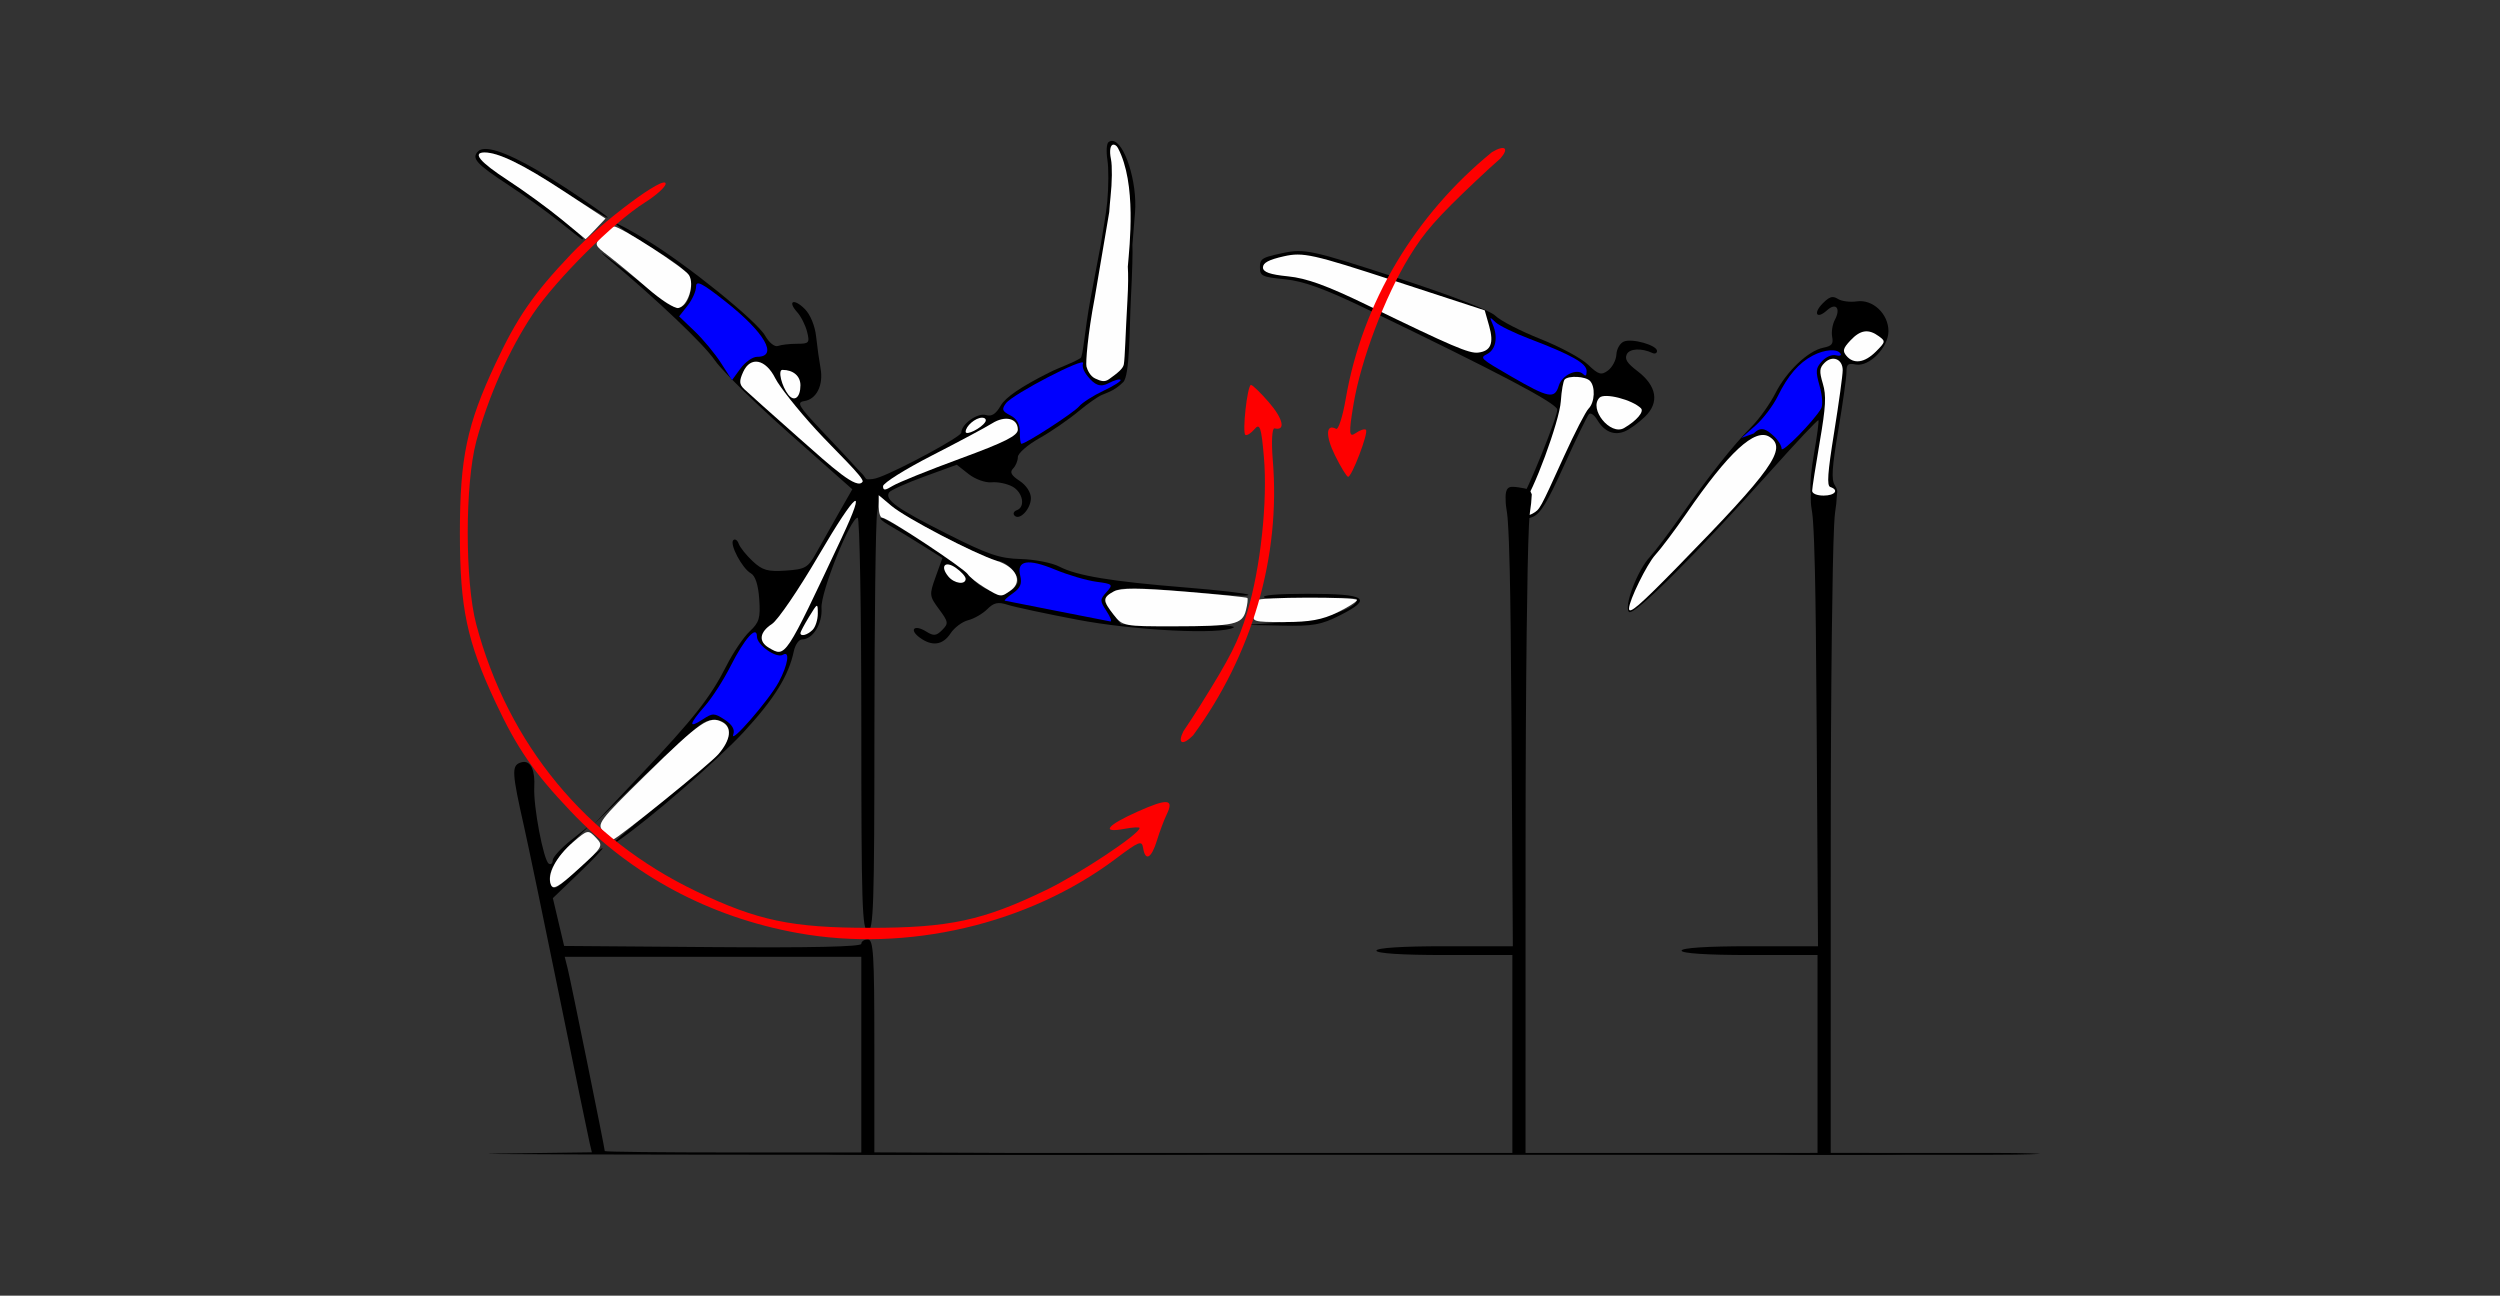 <?xml version="1.0" encoding="UTF-8" standalone="no"?>
<!-- Created with Inkscape (http://www.inkscape.org/) -->

<svg
   xmlns:dc="http://purl.org/dc/elements/1.1/"
   xmlns:cc="http://creativecommons.org/ns#"
   xmlns:rdf="http://www.w3.org/1999/02/22-rdf-syntax-ns#"
   xmlns:svg="http://www.w3.org/2000/svg"
   xmlns="http://www.w3.org/2000/svg"
   xmlns:sodipodi="http://sodipodi.sourceforge.net/DTD/sodipodi-0.dtd"
   xmlns:inkscape="http://www.inkscape.org/namespaces/inkscape"
   version="1.1"
   width="575"
   height="298"
   id="svg2"
   inkscape:version="0.91 r13725"
   sodipodi:docname="ub410201.svg">
  <rect width="100%" height="100%" fill="#333333" stroke="none"/>
  <sodipodi:namedview
     pagecolor="#b3b3b3"
     bordercolor="#666666"
     borderopacity="1"
     objecttolerance="10"
     gridtolerance="10"
     guidetolerance="10"
     inkscape:pageopacity="0"
     inkscape:pageshadow="2"
     inkscape:window-width="1567"
     inkscape:window-height="892"
     id="namedview11"
     showgrid="false"
     inkscape:zoom="1"
     inkscape:cx="456.3075"
     inkscape:cy="12.360191"
     inkscape:window-x="0"
     inkscape:window-y="0"
     inkscape:window-maximized="0"
     inkscape:current-layer="svg2" />
  <defs
     id="defs6" />
  <g
     id="g5185"
     transform="translate(-42.585,-32.402)">
    <g
       transform="translate(-89.803,13.39)"
       id="g4937">
      <path
         sodipodi:nodetypes="ccccccccccsccscssccccsssccccsccccc"
         inkscape:connector-curvature="0"
         id="path4891"
         d="m 550.382,130.985 c 0.412,-0.01 0.892,0.03 1.465,0.12 2.264,0.355 2.6,0.451 3.04,1.621 -1.4e-4,0.003 1.5e-4,0.008 0,0.011 -0.027,0.641 -0.077,1.278 -0.141,1.923 -0.008,0.069 -0.011,0.137 -0.019,0.207 -0.07,0.668 -0.159,1.345 -0.272,2.045 -0.077,0.477 -0.151,1.529 -0.221,2.967 -6.3e-4,0.013 -10e-4,0.02 -0.002,0.034 -0.002,0.048 -0.004,0.13 -0.006,0.179 -0.211,4.417 -0.385,13.234 -0.517,24.647 -0.152,13.181 -0.249,29.814 -0.251,48.881 l -0.009,70.564 37.279,0 c 8.234,0 10.884,0.213 10.884,0.213 0,0 -2.608,0.213 -10.884,0.213 l -40.317,0 c -8.166,0 -10.251,-0.213 -10.251,-0.213 0,0 2.152,-0.213 10.262,-0.213 l 0,-22.771 0,-22.743 -15.636,0 c -9.752,0 -15.638,-0.381 -15.638,-1.012 0,-0.631 5.901,-1.012 15.689,-1.012 l 15.691,0 -0.306,-50.448 c -0.054,-9.031 -0.117,-16.189 -0.19,-22.48 -8e-5,-0.008 9e-5,-0.02 0,-0.027 -0.061,-5.275 -0.133,-9.834 -0.215,-13.466 -0.115,-5.057 -0.255,-8.684 -0.43,-11.164 -0.024,-0.347 -0.049,-0.713 -0.074,-1.018 -0.123,-1.451 -0.395,-2.557 -0.42,-3.407 -0.06,-1.747 -0.198,-3.65 1.466,-3.65 z"
         style="fill:#000000" />
      <g
         id="g4893"
         transform="matrix(0.939,0,0,0.939,33.525,8.531)">
        <path
           id="path4889"
           d="m 554.172,83.928 c -0.684,0.008 -1.364,0.476 -2.389,1.504 -2.467,2.474 -1.548,4.06 1.008,1.74 2.206,-2.003 3.438,-0.503 1.922,2.34 -0.587,1.1 -0.882,2.967 -0.656,4.15 0.332,1.741 -0.083,2.251 -2.172,2.67 -3.719,0.746 -9.027,5.792 -11.738,11.158 -1.289,2.551 -3.891,6.207 -5.781,8.123 -4.605,4.667 -10.406,11.978 -17.162,21.627 -3.069,4.383 -6.569,9.023 -7.777,10.312 -3.075,3.28 -6.461,12.17 -5.141,13.494 1.151,1.155 16.295,-13.923 34.982,-34.832 6.111,-6.837 11.249,-12.294 11.418,-12.125 0.169,0.169 -0.313,3.846 -1.07,8.17 -0.695,3.966 -0.967,6.773 -0.869,9.479 0.323,0.888 0.692,1.488 2.531,1.594 2.185,0.126 3.598,-0.663 3.961,-1.197 0.198,-0.635 0.017,-1.251 -0.543,-2.15 -0.874,-1.403 -0.689,-4.254 0.881,-13.572 1.093,-6.488 1.986,-12.836 1.986,-14.105 0,-1.948 0.359,-2.238 2.305,-1.865 3.264,0.626 7.977,-4.201 7.977,-8.172 0,-4.246 -3.85,-7.864 -7.754,-7.289 -1.633,0.24 -3.704,-0.025 -4.605,-0.59 -0.489,-0.306 -0.902,-0.468 -1.312,-0.463 z"
           style="fill:#000000"
           inkscape:connector-curvature="0" />
        <path
           sodipodi:nodetypes="ssssss"
           id="path4552"
           d="m 504.292,160.243 c 0,-1.957 4.383,-10.909 6.443,-13.16 1.416,-1.547 4.856,-6.129 7.645,-10.183 10.329,-15.013 16.779,-20.966 20.312,-18.745 4.481,2.817 0.794,8.021 -22.646,31.975 -9.178,9.379 -11.753,11.595 -11.753,10.113 z"
           style="fill:#fefefe"
           inkscape:connector-curvature="0" />
        <path
           sodipodi:nodetypes="cssscsssc"
           id="path4528"
           d="m 549.158,131.38 c 0.004,-0.645 0.836,-6.004 1.849,-11.911 1.503,-8.756 1.645,-11.403 0.768,-14.337 -0.903,-3.025 -0.837,-3.837 0.415,-5.092 1.938,-1.944 4.435,-0.945 4.449,1.78 0.007,1.176 -0.933,8.012 -2.088,15.191 -1.612,10.025 -1.831,13.141 -0.946,13.437 2.207,0.738 1.135,2.104 -1.651,2.104 -1.623,0 -2.801,-0.493 -2.798,-1.172 z"
           style="fill:#fefefe"
           inkscape:connector-curvature="0" />
        <path
           sodipodi:nodetypes="sssss"
           id="path3386"
           d="m 557.54,98.306 c -0.984,-1.189 -0.816,-1.828 0.983,-3.75 2.448,-2.614 4.42,-2.906 6.972,-1.035 1.679,1.231 1.651,1.379 -0.713,3.75 -2.769,2.778 -5.479,3.165 -7.241,1.035 z"
           style="fill:#fefefe"
           inkscape:connector-curvature="0" />
        <path
           sodipodi:nodetypes="ssscsssssssss"
           id="path3382"
           d="m 541.675,121.08 c 0,-0.749 -0.862,-2.145 -1.916,-3.102 -1.643,-1.491 -3.009,-2.61 -4.907,-0.648 l -2.991,1.091 3.414,-3.013 c 1.878,-1.657 4.343,-4.911 5.479,-7.232 2.462,-5.03 5.152,-8.142 8.584,-9.933 2.879,-1.503 5.998,-1.718 6.768,-0.467 0.288,0.468 -0.229,0.653 -1.15,0.411 -0.945,-0.248 -2.425,0.394 -3.399,1.474 -1.54,1.708 -1.601,2.358 -0.568,6.062 0.677,2.425 0.827,4.716 0.361,5.515 -1.81,3.1 -9.676,11.101 -9.676,9.841 z"
           style="fill:#0000fe"
           inkscape:connector-curvature="0" />
      </g>
    </g>
    <g
       transform="translate(0,16.271)"
       id="g4946">
      <path
         style="fill:#000000"
         d="m 298.391,48.533 c -0.286,-0.008 -0.57,0.085 -0.846,0.287 -0.446,0.328 -0.561,2.154 -0.26,4.059 0.301,1.905 0.288,6.244 -0.029,9.643 -0.295,3.005 -0.891,6.009 -1.48,9.779 -0.505,2.652 -1.413,7.374 -2.363,12.494 -1.374,7.4 -1.699,13.337 -2.312,13.705 -2.195,1.318 -4.593,2.009 -7.285,3.363 -6.353,3.195 -9.984,5.669 -11.047,7.531 -1.118,1.96 -2.117,2.607 -3.404,2.201 -1.908,-0.601 -5.678,2.078 -5.678,4.035 0,0.958 -14.273,8.597 -18.809,10.242 -1.202,0.499 -2.165,0.502 -2.689,0.502 -0.688,0 -0.479,-0.545 -1.65,-1.605 0,0 -0.779,-0.794 -3.496,-3.789 l -5.453,-5.779 c -5.358,-5.68 -5.863,-6.541 -4.014,-6.82 2.821,-0.426 4.435,-3.69 3.734,-7.545 -0.314,-1.724 -0.771,-5.012 -1.018,-7.307 -0.266,-2.472 -1.331,-5.053 -2.611,-6.334 -2.521,-2.521 -4.074,-1.848 -1.732,0.75 0.87,0.966 1.892,2.993 2.27,4.506 0.635,2.545 0.46,2.75 -2.342,2.75 -1.665,0 -3.625,0.226 -4.357,0.502 -0.755,0.284 -2.032,-0.733 -2.949,-2.35 -1.954,-3.446 -17.967,-16.359 -27.367,-22.07 -3.74,-2.272 -6.947,-3.985 -7.125,-3.807 -0.178,0.178 3.332,2.553 7.801,5.275 9.152,5.576 10.39,6.998 9.426,10.838 -1.017,4.051 -3.253,4.274 -7.424,0.74 -2.031,-1.721 -6.393,-5.18 -9.693,-7.688 -3.3,-2.508 -4.218,-3.07 -2.041,-1.25 11.53,9.639 22.359,19.928 24.824,23.584 0.537,0.797 1.872,2.276 3.68,4.133 l 0.295,0.459 0.062,-0.088 c 3.34,3.401 8.222,8.016 13.178,12.406 l 14.428,12.783 -3.148,5.516 c -1.732,3.034 -4.067,7.168 -5.191,9.186 -1.867,3.35 -2.475,3.696 -6.977,4 -4.144,0.28 -5.357,-0.065 -7.605,-2.168 -1.471,-1.376 -2.911,-3.177 -3.201,-4.002 -0.29,-0.825 -0.849,-1.205 -1.24,-0.844 -0.948,0.877 2.023,6.511 4.023,7.631 1.033,0.578 1.706,2.648 1.934,5.938 0.302,4.361 0.004,5.371 -2.186,7.412 -1.394,1.3 -3.794,4.846 -5.332,7.881 -3.732,7.362 -7.51,12.155 -20.002,25.373 l -10.5,11.109 11.5,-11.109 c 6.325,-6.111 12.512,-11.639 13.75,-12.285 3.232,-1.688 6.592,0.208 5.68,3.205 -0.976,3.208 -2.854,5.093 -13.93,13.977 -9.495,7.616 -15.165,12.585 -11.5,10.078 7.013,-4.797 23.074,-18.703 28.938,-25.053 7.03,-7.613 10.355,-12.968 11.525,-18.562 0.316,-1.512 1.171,-2.75 1.9,-2.75 2.479,0 4.725,-3.62 4.482,-7.227 -0.241,-3.579 6.639,-20.773 8.312,-20.773 0.463,0 0.842,21.375 0.842,47.5 0,41.556 0.188,47.5 1.5,47.5 1.312,0 1.502,-5.81 1.512,-46.25 0.006,-25.438 0.288,-47.928 0.627,-49.98 l 0.617,-3.732 2.91,2.449 c 3.259,2.742 22.276,12.514 24.354,12.514 1.751,0 4.48,2.765 4.48,4.537 0,0.766 -0.895,1.873 -1.99,2.459 -2.229,1.193 -6.546,-0.518 -9.082,-3.598 -1.795,-2.179 -18.918,-13.414 -20.359,-13.357 -0.588,0.023 0.282,0.813 1.932,1.756 1.65,0.943 5.059,3.012 7.576,4.598 l 4.576,2.881 -1.551,4.312 c -1.497,4.164 -1.469,4.422 0.783,7.469 2.153,2.912 2.206,3.28 0.707,4.779 -1.371,1.371 -1.948,1.423 -3.705,0.326 -2.704,-1.689 -3.979,-0.434 -1.443,1.42 2.844,2.079 5.301,1.737 7.086,-0.986 0.867,-1.323 2.689,-2.684 4.049,-3.025 1.36,-0.341 3.333,-1.482 4.385,-2.533 1.524,-1.524 2.481,-1.725 4.725,-0.998 1.547,0.502 8.779,2.047 16.07,3.436 13.093,2.494 33.189,3.479 35.9,1.76 0.637,-0.404 -4.936,-0.734 -12.387,-0.734 l -13.547,0 -2.111,-2.828 c -2.108,-2.822 -2.109,-2.831 -0.113,-4.332 2.039,-1.533 3.762,-1.511 25,0.318 3.85,0.332 6.775,0.356 6.5,0.057 -0.275,-0.3 -6.8,-1.052 -14.5,-1.674 -16.968,-1.37 -24.925,-2.688 -28.957,-4.795 -1.673,-0.874 -5.657,-1.657 -8.854,-1.74 -4.924,-0.128 -7.548,-1.029 -17.184,-5.896 -11.39,-5.753 -14.161,-7.741 -13.123,-9.42 0.305,-0.494 3.932,-2.131 8.061,-3.637 l 7.506,-2.738 2.729,2.146 c 1.513,1.19 3.863,2.036 5.275,1.898 1.401,-0.136 3.559,0.307 4.797,0.982 2.422,1.323 3.044,4.707 1,5.438 -0.688,0.246 -0.923,0.798 -0.523,1.227 1.159,1.245 3.773,-1.536 3.773,-4.014 0,-1.335 -1.07,-2.963 -2.607,-3.971 -1.906,-1.249 -2.309,-2.005 -1.5,-2.814 0.609,-0.609 1.109,-1.804 1.109,-2.656 5.6e-4,-0.853 2.215,-2.794 4.922,-4.314 2.706,-1.52 6.797,-4.333 9.092,-6.25 2.295,-1.917 4.384,-3.255 4.9,-3.527 1.105,-0.583 3.118,-0.94 5.316,-3.139 1.546,-1.546 1.412,-12.263 1.764,-19.084 0.317,-6.149 0.453,-11.214 0.352,-12.467 l 0.605,-7.488 c 0.57,-7.061 -2.483,-16.374 -5.248,-16.449 z"
         id="path4259"
         inkscape:connector-curvature="0"
         sodipodi:nodetypes="cssccsssscscscccsssssssssscssssssccccccssssssssscccsssssssssssccccsscsccccsssssssssscsccsscsscsscccssscsssssccssccsc" />
      <path
         id="path4205"
         d="m 154.138,50.391 c -0.71,0.018 -1.244,0.201 -1.598,0.555 -1.587,1.587 -0.387,2.918 6.998,7.758 3.655,2.395 8.896,6.165 11.646,8.375 2.75,2.21 5.112,4.042 5.25,4.07 2.133,0.444 -9.858,-9.049 -18,-14.25 -5.551,-3.546 -7.212,-5.697 -4.398,-5.697 3.174,0 8.762,2.714 17.828,8.656 5.323,3.489 10.038,6.344 10.477,6.344 0.439,0 -3.935,-3.103 -9.719,-6.896 -9.056,-5.939 -15.409,-8.99 -18.484,-8.914 z"
         style="fill:#000000"
         inkscape:connector-curvature="0" />
      <path
         id="path4201"
         d="m 343.437,152.702 c -7.276,0 -10.993,0.332 -10.004,0.891 0.866,0.489 6.001,0.599 11.412,0.244 5.411,-0.355 9.84,-0.275 9.84,0.176 0,2.139 -7.963,4.665 -16.5,5.236 l -9,0.602 8.283,0.176 c 7.107,0.151 8.998,-0.187 13.316,-2.375 7.666,-3.885 6.086,-4.949 -7.348,-4.949 z"
         style="fill:#000000"
         inkscape:connector-curvature="0" />
      <path
         id="path4196"
         d="m 162.98,191.379 c -0.251,0.016 -0.519,0.079 -0.803,0.188 -1.934,0.742 -1.825,2.437 0.932,14.635 0.932,4.125 4.587,21.675 8.121,39 3.534,17.325 6.664,32.504 6.955,33.73 l 0.527,2.23 -21.764,0.291 c -11.97,0.16 30.436,0.282 94.236,0.275 63.8,-0.007 88.213,-0.131 54.25,-0.277 l -61.75,-0.266 0,-24.492 c 0,-21.104 -0.207,-24.492 -1.5,-24.492 -0.825,0 -1.5,0.456 -1.5,1.014 0,0.67 -11.589,0.924 -34.174,0.75 l -34.176,-0.264 -1.297,-5.5 -1.297,-5.5 5.998,-5.75 c 3.299,-3.163 5.735,-5.75 5.412,-5.75 -0.323,0 -2.995,2.278 -5.939,5.062 -4.817,4.556 -5.417,4.862 -5.988,3.062 -0.77,-2.425 0.814,-5.288 5.461,-9.873 l 3.5,-3.455 -4.232,3.352 c -2.328,1.843 -4.24,3.94 -4.25,4.66 -0.01,0.72 -0.416,1.064 -0.902,0.764 -1.203,-0.744 -3.575,-13.243 -3.334,-17.572 0.212,-3.804 -0.727,-5.933 -2.486,-5.822 z m 9.488,44.822 34.107,0 34.109,0 0,22.5 0,22.5 -29.5,0 c -16.225,0 -29.5,-0.144 -29.5,-0.32 0,-0.639 -7.849,-39.252 -8.523,-41.93 l -0.693,-2.75 z"
         style="fill:#000000"
         inkscape:connector-curvature="0" />
      <path
         id="path4246"
         d="m 169.271,219.565 c -0.907,-2.363 1.229,-6.415 5.149,-9.77 3.332,-2.851 3.431,-2.87 5.219,-1 1.774,1.855 1.668,2.046 -3.958,7.159 -4.691,4.263 -5.899,4.944 -6.41,3.611 z"
         style="fill:#fefefe"
         inkscape:connector-curvature="0" />
      <path
         id="path4244"
         d="m 181.351,207.385 c -1.554,-1.717 -1.028,-2.422 9.595,-12.86 12.722,-12.501 14.766,-13.914 17.787,-12.298 2.289,1.225 1.937,4.055 -0.916,7.369 -1.969,2.286 -23.363,19.605 -24.218,19.605 -0.332,0 -1.343,-0.817 -2.247,-1.816 z"
         style="fill:#fefefe"
         inkscape:connector-curvature="0" />
      <path
         id="path4242"
         d="m 219.435,165.122 c -2.456,-1.431 -2.177,-3.594 0.709,-5.485 1.353,-0.886 6.164,-7.949 10.693,-15.695 8.752,-14.971 11.387,-16.979 5.308,-4.046 -13.092,27.851 -12.844,27.478 -16.71,25.226 z"
         style="fill:#fefefe"
         inkscape:connector-curvature="0" />
      <path
         id="path4240"
         d="m 226.685,161.726 c 0,-0.262 0.898,-1.949 1.996,-3.75 1.951,-3.2 1.996,-3.217 2,-0.724 0.002,1.403 -0.536,3.09 -1.196,3.75 -1.203,1.203 -2.8,1.616 -2.8,0.724 z"
         style="fill:#fefefe"
         inkscape:connector-curvature="0" />
      <path
         id="path4238"
         d="m 298.758,157.567 c -2.594,-3.297 -2.591,-4.018 0.023,-5.416 1.551,-0.83 5.771,-0.819 16.246,0.044 7.783,0.641 14.287,1.302 14.453,1.468 0.166,0.166 0.017,1.438 -0.331,2.826 -0.824,3.283 -2.619,3.682 -16.641,3.699 -11.431,0.013 -11.721,-0.042 -13.75,-2.621 z"
         style="fill:#fefefe"
         inkscape:connector-curvature="0" />
      <path
         id="path4236"
         d="m 331.055,156.952 c 0.332,-1.238 0.612,-2.475 0.622,-2.75 0.029,-0.767 23.008,-0.839 23.008,-0.072 0,0.37 -2.037,1.663 -4.527,2.873 -3.447,1.675 -6.336,2.199 -12.117,2.199 -7.383,0 -7.573,-0.061 -6.987,-2.25 z"
         style="fill:#fefefe"
         inkscape:connector-curvature="0" />
      <path
         id="path4234"
         d="m 269.044,151.279 c -1.727,-1.053 -3.465,-2.44 -3.861,-3.081 -0.838,-1.356 -18.465,-12.997 -19.68,-12.997 -0.45,0 -0.818,-1.165 -0.818,-2.589 l 0,-2.589 2.887,2.429 c 3.377,2.842 18.959,10.971 24.315,12.687 4.415,1.414 5.996,4.712 3.229,6.736 -2.308,1.687 -2.33,1.685 -6.072,-0.596 z"
         style="fill:#fefefe"
         inkscape:connector-curvature="0" />
      <path
         id="path4232"
         d="m 260.713,148.735 c -1.977,-2.383 -0.788,-3.754 1.727,-1.993 1.235,0.865 2.245,1.997 2.245,2.516 0,1.458 -2.613,1.114 -3.972,-0.523 z"
         style="fill:#fefefe"
         inkscape:connector-curvature="0" />
      <path
         id="path4228"
         d="m 245.685,127.955 c 0,-0.711 5.062,-3.888 11.25,-7.059 6.188,-3.171 12.417,-6.5 13.843,-7.397 2.994,-1.883 5.907,-1.172 5.907,1.441 0,1.398 -2.961,2.888 -13.25,6.67 -7.287,2.678 -14.262,5.493 -15.5,6.254 -1.793,1.103 -2.25,1.122 -2.25,0.091 z"
         style="fill:#fefefe"
         inkscape:connector-curvature="0" />
      <path
         id="path4226"
         d="m 226.185,116.741 c -6.05,-5.359 -11.642,-10.356 -12.427,-11.105 -1.153,-1.099 -1.199,-1.862 -0.24,-3.966 1.675,-3.675 5.166,-2.974 7.391,1.484 0.948,1.899 5.143,7.189 9.322,11.756 4.359,4.763 11.261,11.21 10.746,12.016 -1.249,1.952 -6.867,-3.165 -14.791,-10.185 z"
         style="fill:#fefefe"
         inkscape:connector-curvature="0"
         sodipodi:nodetypes="sssssss" />
      <path
         id="path4224"
         d="m 264.685,115.437 c 0,-1.298 2.251,-3.235 3.759,-3.235 0.747,0 1.082,0.448 0.744,0.995 -0.884,1.431 -4.503,3.232 -4.503,2.241 z"
         style="fill:#fefefe"
         inkscape:connector-curvature="0" />
      <path
         id="path4222"
         d="m 223.921,106.941 c -1.567,-1.96 -2.479,-5.739 -1.385,-5.739 2.497,0 4.149,1.412 4.149,3.548 0,2.8 -1.394,3.905 -2.764,2.191 z"
         style="fill:#fefefe"
         inkscape:connector-curvature="0" />
      <path
         sodipodi:nodetypes="ssscccsscscss"
         inkscape:connector-curvature="0"
         id="path4218"
         d="m 298.636,49.394 c -0.652,0.044 -0.947,1.354 -0.527,3.355 0.31,1.478 0.264,5.387 -0.102,8.687 -0.11,0.995 -0.208,2.194 -0.292,3.448 l -3.368,19.865 c -1.566,8.184 -2.091,14.905 -1.873,15.7 0.218,0.795 0.845,2.183 1.974,2.722 1.402,0.669 2.22,0.886 3.232,0.161 1.925,-1.38 3.215,-2.399 3.386,-3.39 0.267,-1.551 0.369,-6.708 0.827,-14.659 0.204,-3.535 0.206,-6.016 0.092,-7.823 0.401,-4.855 2.065,-19.111 -2.272,-27.287 -0.324,-0.611 -0.78,-0.798 -1.076,-0.779 z"
         style="fill:#fefefe" />
      <path
         id="path4216"
         d="m 191.577,82.487 c -3.025,-2.632 -7.051,-5.971 -8.946,-7.421 -3.42,-2.616 -3.431,-2.651 -1.54,-4.75 1.048,-1.163 2.25,-2.115 2.671,-2.115 1.522,0 16.252,9.541 17.287,11.197 1.343,2.149 -0.269,7.161 -2.437,7.579 -0.843,0.162 -4.009,-1.858 -7.034,-4.49 z"
         style="fill:#fefefe"
         inkscape:connector-curvature="0" />
      <path
         id="path4212"
         d="m 171.685,66.544 c -3.025,-2.486 -8.537,-6.503 -12.25,-8.925 -6.456,-4.213 -8.311,-6.417 -5.399,-6.417 3.185,0 8.778,2.724 17.98,8.755 l 9.83,6.444 -2.255,2.4 c -1.24,1.32 -2.289,2.369 -2.33,2.332 -0.042,-0.037 -2.551,-2.103 -5.576,-4.589 z"
         style="fill:#fefefe"
         inkscape:connector-curvature="0" />
      <path
         id="path4250"
         d="m 226.027,230.722 c -20.349,-3.692 -38.184,-13.254 -52.15,-27.956 -8.592,-9.045 -12.349,-14.489 -17.325,-25.108 -6.596,-14.075 -8.193,-21.668 -8.193,-38.957 0,-17.289 1.597,-24.882 8.193,-38.957 4.976,-10.618 8.732,-16.062 17.325,-25.108 7.243,-7.625 21.81,-18.477 21.807,-16.245 -9.8e-4,0.72 -2.138,2.654 -4.75,4.296 -7.204,4.531 -20.442,17.709 -25.776,25.659 -5.418,8.075 -10.334,19.138 -13.043,29.354 -2.604,9.816 -2.604,32.184 0,42 7.315,27.578 25.21,49.291 50.643,61.45 14.07,6.727 21.954,8.381 39.928,8.381 18.201,0 25.97,-1.668 40.5,-8.695 7.748,-3.748 21.5,-12.873 21.5,-14.266 0,-0.253 -1.575,-0.165 -3.5,0.196 -5.466,1.025 -4.077,-0.784 3.044,-3.965 6.925,-3.094 8.451,-2.945 6.694,0.651 -0.604,1.237 -1.615,3.936 -2.246,5.998 -1.259,4.115 -2.674,4.884 -3.173,1.724 -0.288,-1.826 -0.91,-1.582 -6.32,2.485 -20.08,15.094 -48.052,21.617 -73.158,17.062 z"
         style="fill:#fe0000"
         inkscape:connector-curvature="0" />
      <path
         inkscape:transform-center-y="13.498335"
         inkscape:transform-center-x="-83.558394"
         inkscape:connector-curvature="0"
         id="path2993-05"
         d="m 330.292,104.669 c -0.836,0.186 -2.032,11.007 -1.269,11.485 0.354,0.222 1.299,-0.37 2.098,-1.316 1.232,-1.457 1.561,-0.485 2.158,6.368 0.893,10.241 -0.773,25.658 -3.879,35.896 -1.985,6.543 -3.849,10.234 -10.636,21.068 -1.412,2.254 -2.728,4.282 -4.001,6.159 -1.437,2.866 -0.178,3.383 2.247,0.919 13.441,-18.328 20.196,-40.905 18.309,-63.374 -0.345,-4.108 -0.161,-7.355 0.409,-7.217 2.604,0.631 2.007,-2.17 -1.269,-5.96 -1.976,-2.285 -3.851,-4.098 -4.167,-4.028 z"
         style="fill:#fe0000" />
      <path
         style="fill:#0000fe"
         d="m 211.247,185.026 c 0.395,-1.112 -0.272,-2.244 -1.983,-3.365 -2.394,-1.569 -2.757,-1.572 -5.078,-0.051 -3.334,2.184 -3.155,1.102 0.507,-3.069 1.654,-1.884 4.317,-6.02 5.918,-9.192 3.21,-6.358 6.074,-9.561 6.074,-6.792 0,1.932 4.491,5.078 5.956,4.173 1.693,-1.046 1.197,2.266 -0.938,6.263 -2.189,4.098 -11.404,14.704 -10.456,12.035 z"
         id="path4748"
         inkscape:connector-curvature="0" />
      <path
         style="fill:#0000fe"
         d="m 285.685,156.66 c -6.325,-1.251 -11.713,-2.316 -11.973,-2.367 -0.26,-0.051 0.564,-0.818 1.83,-1.705 1.724,-1.208 2.151,-2.218 1.698,-4.022 -0.895,-3.568 1.73,-4.03 8.039,-1.414 2.971,1.231 7.217,2.482 9.435,2.78 3.842,0.515 3.955,0.628 2.37,2.379 -1.549,1.711 -1.549,2.013 -0.009,4.364 0.91,1.389 1.307,2.466 0.882,2.392 -0.425,-0.073 -5.948,-1.157 -12.273,-2.408 z"
         id="path4746"
         inkscape:connector-curvature="0" />
      <path
         style="fill:#0000fe"
         d="m 277.146,115.498 c 0.026,-1.819 -0.691,-3.074 -2.193,-3.833 -1.868,-0.945 -2.031,-1.399 -1,-2.779 1.585,-2.122 18.369,-10.836 17.742,-9.203 -0.26,0.677 0.032,1.724 1.055,2.988 1.616,1.995 2.868,2.638 4.838,1.584 1.248,-0.668 2.472,-1.01 2.721,-0.761 0.249,0.249 -1.502,1.372 -3.892,2.495 -2.39,1.123 -4.938,2.758 -5.664,3.632 -1.181,1.423 -12.224,8.582 -13.238,8.582 -0.225,0 -0.391,-1.217 -0.369,-2.704 z"
         id="path4744"
         inkscape:connector-curvature="0" />
      <path
         style="fill:#0000fe"
         d="m 208.423,99.635 c -1.386,-2.164 -4.123,-5.464 -6.082,-7.335 l -3.563,-3.401 1.954,-2.484 c 1.075,-1.366 1.954,-3.331 1.954,-4.366 0,-1.508 1.319,-0.846 6.634,3.332 9.16,7.198 12.4,12.82 7.39,12.82 -1.022,0 -2.737,1.208 -3.812,2.684 l -1.955,2.684 z"
         id="path4742"
         inkscape:connector-curvature="0" />
    </g>
    <g
       transform="translate(-64.347,13.39)"
       id="g4927">
      <g
         id="g4399"
         transform="matrix(0.678,-0.678,0.678,0.678,678.007,-318.646)"
         inkscape:transform-center-x="13.900785"
         inkscape:transform-center-y="-27.164121">
        <path
           id="path4319"
           d="m -500.293,85.988 c -0.536,0.046 -0.954,0.373 -1.506,0.926 -1.473,1.473 -1.29,1.989 2.232,6.287 2.847,3.474 5.11,8.326 8.77,18.801 11.579,33.144 16.198,48.036 15.334,49.434 -0.669,1.082 -19.053,8.888 -22.104,9.385 -2.969,0.484 -3.122,3.619 -0.23,4.719 1.91,0.726 4.922,-0.019 14.154,-3.498 6.451,-2.431 12.191,-4.42 12.756,-4.42 0.586,0 0.765,1.039 0.418,2.422 -0.803,3.199 0.188,5.552 2.779,6.6 1.161,0.469 3.788,0.881 5.838,0.916 4.92,0.084 7.271,-3.187 6.488,-9.023 -0.414,-3.089 -0.175,-4.184 1.016,-4.641 1.447,-0.555 3.611,1.384 4.596,4.119 0.22,0.61 0.72,0.813 1.111,0.451 1.028,-0.95 -2.062,-6.485 -4.045,-7.246 -0.954,-0.366 -2.449,0.049 -3.455,0.959 -0.975,0.882 -2.823,1.455 -4.105,1.273 -1.985,-0.281 -2.343,-0.926 -2.402,-4.33 -0.039,-2.258 -1.673,-7.72 -3.75,-12.541 -2.024,-4.698 -3.68,-9.887 -3.68,-11.533 0,-1.82 -4.048,-10.943 -10.336,-23.293 -9.651,-18.957 -10.646,-20.504 -15.057,-23.373 -2.709,-1.762 -3.929,-2.469 -4.822,-2.393 z"
           style="fill:#000000"
           inkscape:connector-curvature="0" />
        <path
           id="path4373"
           d="m -467.281,175.941 c -3.681,-0.969 -2.798,-9.32 0.986,-9.32 1.723,0 5.217,5.918 5.217,8.836 0,1.144 -2.85,1.366 -6.203,0.484 z"
           style="fill:#fefefe"
           inkscape:connector-curvature="0" />
        <path
           id="path4371"
           d="m -497.328,174.929 c -2.315,-0.601 -2.258,-3.308 0.071,-3.308 3.242,0 20.198,-7.809 23.774,-10.949 1.911,-1.678 3.877,-3.051 4.369,-3.051 1.369,0 4.037,2.974 4.037,4.5 0,1.927 -2.819,4.5 -4.93,4.5 -0.983,0 -6.463,1.753 -12.179,3.895 -13.472,5.05 -13.103,4.942 -15.141,4.413 z"
           style="fill:#fefefe"
           inkscape:connector-curvature="0" />
        <path
           id="path4349"
           d="m -479.234,138.4 c -1.726,-1.365 -3.345,-5.402 -10.783,-26.898 -3.486,-10.074 -5.709,-14.836 -8.543,-18.294 -2.765,-3.374 -3.527,-4.978 -2.741,-5.765 0.787,-0.787 2.301,-0.324 5.443,1.664 3.979,2.517 5.235,4.492 14.624,22.994 l 10.271,20.24 -1.893,3.389 c -2.116,3.788 -3.977,4.567 -6.378,2.668 z"
           style="fill:#fefefe"
           inkscape:connector-curvature="0" />
        <path
           id="path4329"
           d="m -465.078,159.857 c 0,-2.084 -3.771,-3.428 -6.107,-2.178 -2.998,1.605 -3.817,0.397 -6.472,-9.546 -2.253,-8.438 -2.259,-8.595 -0.311,-7.977 2.234,0.709 4.706,-0.956 5.94,-4 0.816,-2.013 0.825,-2.012 0.888,0.077 0.035,1.161 1.354,4.986 2.93,8.5 4.41,9.827 5.542,13.879 4.241,15.18 -0.811,0.811 -1.108,0.795 -1.108,-0.057 z"
           style="fill:#0000fe"
           inkscape:connector-curvature="0" />
      </g>
      <path
         style="fill:#000000"
         d="m 454.736,130.985 c 0.412,-0.01 0.892,0.03 1.465,0.12 2.264,0.355 2.6,0.451 3.04,1.621 -1.4e-4,0.003 1.5e-4,0.008 0,0.011 -0.027,0.641 -0.077,1.278 -0.141,1.923 -0.008,0.069 -0.011,0.137 -0.019,0.207 -0.07,0.668 -0.159,1.345 -0.272,2.045 -0.077,0.477 -0.151,1.529 -0.221,2.967 -6.3e-4,0.013 -10e-4,0.02 -0.002,0.034 -0.002,0.048 -0.004,0.13 -0.006,0.179 -0.211,4.417 -0.385,13.234 -0.517,24.647 -0.152,13.181 -0.249,29.814 -0.251,48.881 l -0.009,70.564 77.279,0 c 8.234,0 10.884,0.213 10.884,0.213 0,0 -2.608,0.213 -10.884,0.213 l -80.317,0 -148.07,-10e-6 c -8.108,0 -10.181,-0.213 -10.181,-0.213 0,0 2.14,-0.213 10.192,-0.213 l 148.07,-10e-6 0,-22.771 0,-22.743 -15.636,0 c -9.752,0 -15.638,-0.381 -15.638,-1.012 0,-0.631 5.901,-1.012 15.689,-1.012 l 15.691,0 -0.306,-50.448 c -0.054,-9.031 -0.117,-16.189 -0.19,-22.48 -8e-5,-0.008 9e-5,-0.02 0,-0.027 -0.061,-5.275 -0.133,-9.834 -0.215,-13.466 -0.115,-5.057 -0.255,-8.684 -0.43,-11.164 -0.024,-0.347 -0.049,-0.713 -0.074,-1.018 -0.123,-1.451 -0.395,-2.557 -0.42,-3.407 -0.06,-1.747 -0.198,-3.65 1.466,-3.65 z"
         id="path4617"
         inkscape:connector-curvature="0"
         sodipodi:nodetypes="ccccccccccsccscssscscccsssccccsccccc" />
      <path
         style="fill:#fe0000"
         d="m 416.995,128.677 c 0.856,0.03 4.73,-10.145 4.111,-10.799 -0.287,-0.304 -1.35,0.032 -2.362,0.747 -1.559,1.101 -1.632,0.078 -0.491,-6.706 1.706,-10.138 7.188,-24.643 12.765,-33.773 3.564,-5.835 6.294,-8.94 15.583,-17.724 1.932,-1.827 3.715,-3.46 5.419,-4.958 2.11,-2.413 1.021,-3.23 -1.944,-1.453 -17.611,14.368 -29.816,34.527 -33.629,56.75 -0.697,4.063 -1.69,7.16 -2.208,6.883 -2.362,-1.265 -2.487,1.597 -0.268,6.087 1.339,2.708 2.699,4.933 3.023,4.945 z"
         id="path4925"
         inkscape:connector-curvature="0"
         inkscape:transform-center-x="76.441486"
         inkscape:transform-center-y="-33.227238" />
    </g>
  </g>
</svg>
